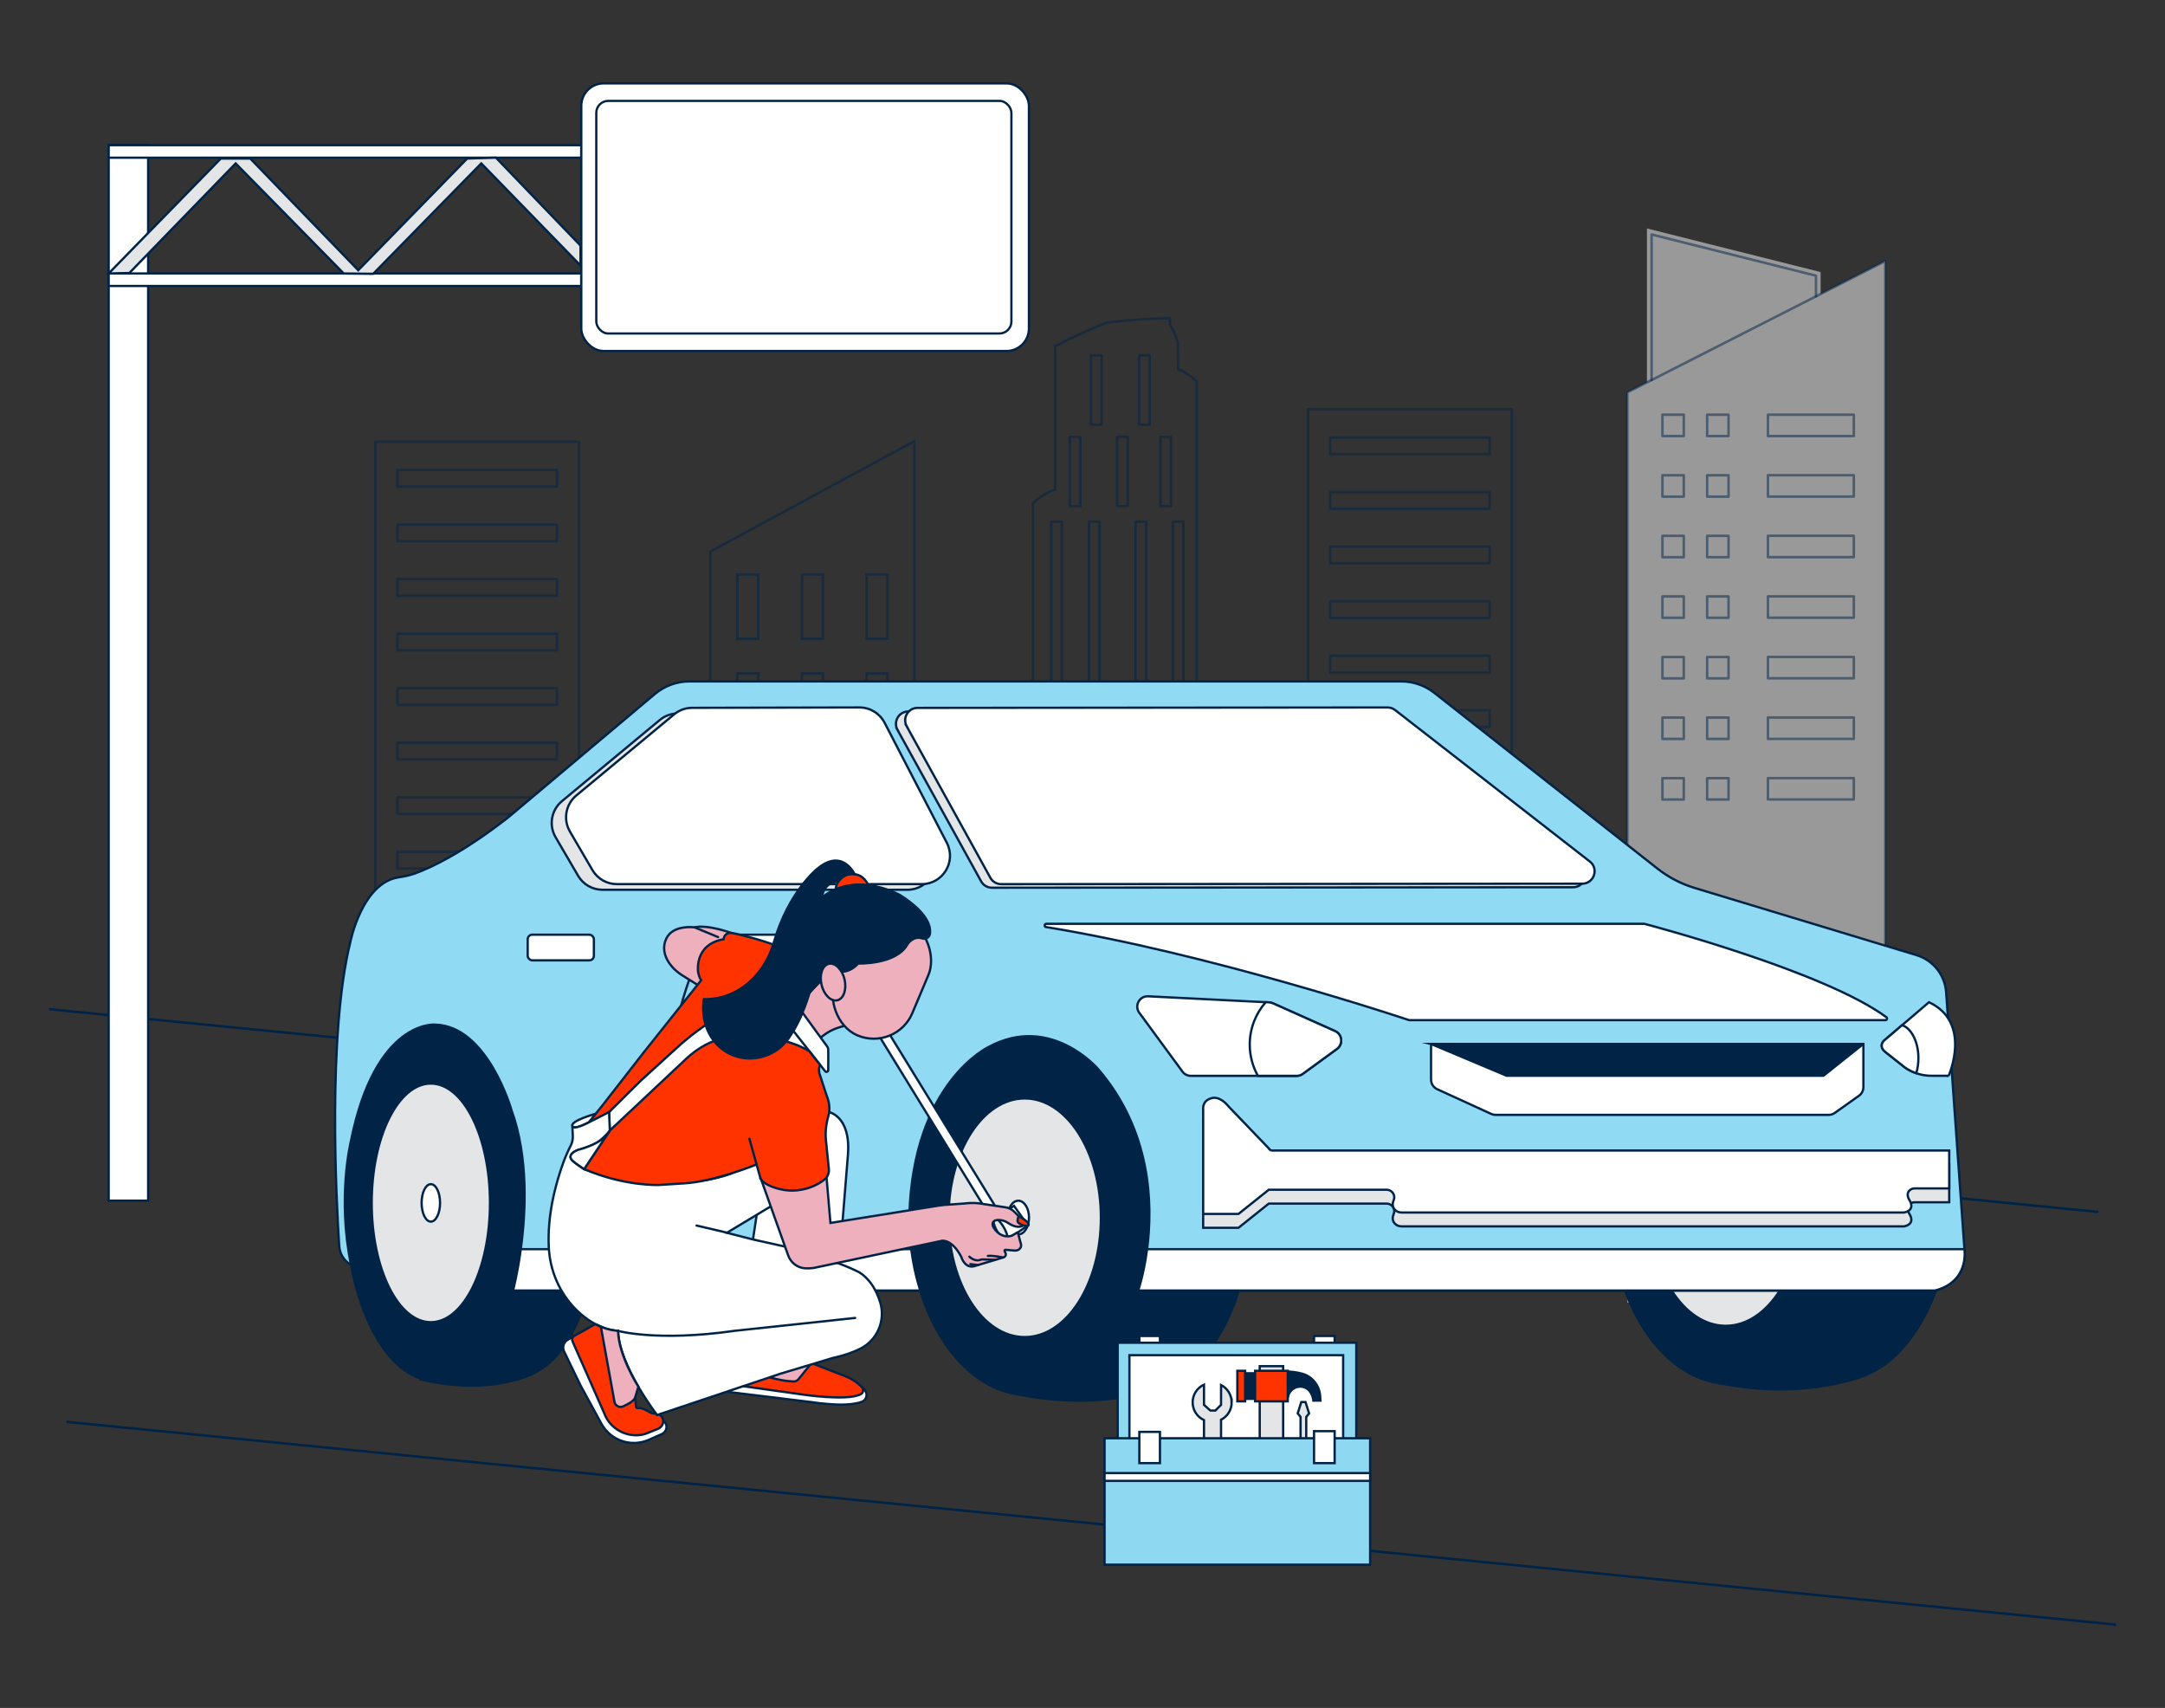 <?xml version="1.0" encoding="UTF-8"?>
<svg xmlns="http://www.w3.org/2000/svg" id="a" width="865.76" height="682.89" viewBox="0 0 865.76 682.89">
  <rect x="0" y="0" width="865.76" height="682.89" fill="#333333" stroke="none"/>
  <path d="M284.07,425.3V220.52l81.59-44.15v248.92h0" fill="none" opacity=".5" stroke="#002346" stroke-linecap="round" stroke-linejoin="round"></path>
  <path d="M303.22,255.38h-8.37v-25.67h8.37v25.67Zm25.84,0h-8.37v-25.67h8.37v25.67Zm25.84,0h-8.37v-25.67h8.37v25.67Zm-51.68,39.52h-8.37v-25.67h8.37v25.67Zm25.84,0h-8.37v-25.67h8.37v25.67Zm25.84,0h-8.37v-25.67h8.37v25.67Zm-51.68,39.52h-8.37v-25.67h8.37v25.67Zm25.84,0h-8.37v-25.67h8.37v25.67Zm25.84,0h-8.37v-25.67h8.37v25.67Zm-51.68,39.52h-8.37v-25.67h8.37v25.67Zm25.84,0h-8.37v-25.67h8.37v25.67Zm25.84,0h-8.37v-25.67h8.37v25.67Z" fill="none" opacity=".5" stroke="#002346" stroke-miterlimit="10"></path>
  <path d="M482.31,459.29h-69.3V201.31l.22-.22c1.24-1.2,2.6-2.27,4.07-3.18,1.39-.86,2.87-1.57,4.41-2.12l.18-.07h.07s0-57.3,0-57.3l.38-.21c.19-.1,.38-.2,.58-.3l.27-.14c4.16-2.15,8.39-4.15,12.69-6.01,2-.87,4.12-1.75,6.49-2.69l.17-.05c1.71-.22,3.42-.43,5.14-.62,6.46-.69,12.94-1.07,19.44-1.14h.74s0,2.77,0,2.77c.62,.6,1.52,2.07,2.95,6.27,.12,.34,.2,.74,.21,1.19,0,.32,0,.61,.01,.89,0,1.34,.01,2.65,.04,3.97,.01,1.75,.02,3.5,.04,5.24,1.09,.46,2.15,1.01,3.16,1.62,1.47,.9,2.83,1.97,4.07,3.18l.22,.22v127.87c2.15,5.07,3.69,9.74,3.7,9.78l.04,.23v168.8h0Z" fill="none" opacity=".5" stroke="#002346" stroke-linecap="round" stroke-linejoin="round"></path>
  <path d="M440.55,169.79h-4.24v-27.71h4.24v27.71h0Zm19.22,0h-4.24v-27.71h4.24v27.71h0Zm-27.75,32.58h-4.24v-27.71h4.24v27.71Zm18.95,0h-4.24v-27.71h4.24v27.71Zm17.31,0h-4.24v-27.71h4.24v27.71Zm-43.68,75.23h-4.24v-69.02h4.24v69.02Zm15.12,0h-4.24v-69.02h4.24v69.02Zm18.66,0h-4.24v-69.02h4.24v69.02Zm14.84,0h-4.24v-69.02h4.24v69.02Zm-50.01,164.6h-4.24v-149.85h4.24v149.85Zm13.18,0h-4.24v-149.85h4.24v149.85Zm13.18,0h-4.24v-149.85h4.24v149.85Zm12.07,0h-4.24v-149.85h4.24v149.85Zm10.19,0h-4.24v-149.85h4.24v149.85Z" fill="none" opacity=".5" stroke="#002346" stroke-linecap="round" stroke-linejoin="round"></path>
  <g opacity=".5">
    <path d="M523.06,438.51V163.6h81.5V438.51" fill="none" stroke="#002346" stroke-linecap="round" stroke-linejoin="round"></path>
    <path d="M595.7,181.6h-63.78v-6.67h63.78v6.67Zm0,21.81h-63.78v-6.66h63.78v6.66Zm0,21.81h-63.78v-6.66h63.78v6.66Zm0,21.81h-63.78v-6.66h63.78v6.66Zm0,21.81h-63.78v-6.66h63.78v6.66Zm0,21.81h-63.78v-6.66h63.78v6.66Zm0,21.81h-63.78v-6.66h63.78v6.66Zm0,21.81h-63.78v-6.67h63.78v6.67Zm0,21.81h-63.78v-6.66h63.78v6.66Z" fill="none" stroke="#002346" stroke-linecap="round" stroke-linejoin="round"></path>
  </g>
  <g opacity=".5">
    <path d="M150.06,451.51V176.6h81.5V451.51" fill="none" stroke="#002346" stroke-linecap="round" stroke-linejoin="round"></path>
    <path d="M222.7,194.6h-63.78v-6.67h63.78v6.67Zm0,21.81h-63.78v-6.66h63.78v6.66Zm0,21.81h-63.78v-6.66h63.78v6.66Zm0,21.81h-63.78v-6.66h63.78v6.66Zm0,21.81h-63.78v-6.66h63.78v6.66Zm0,21.81h-63.78v-6.66h63.78v6.66Zm0,21.81h-63.78v-6.66h63.78v6.66Zm0,21.81h-63.78v-6.67h63.78v6.67Zm0,21.81h-63.78v-6.66h63.78v6.66Z" fill="none" stroke="#002346" stroke-linecap="round" stroke-linejoin="round"></path>
  </g>
  <path d="M753.89,104.37v416.47h-103.14V156.87l7.84-3.98v-61.55l69.46,17.44v8.75l25.84-13.16Z" fill="#fff" opacity=".5"></path>
  <path d="M650.75,466.84V156.88l8.35-4.24,94.79-48.25V472.84" fill="none" opacity=".5" stroke="#002346" stroke-linecap="round" stroke-linejoin="round"></path>
  <path d="M726.19,118.49v-8.25l-65.73-16.49v58.2m80.86,22.4h-34.34v-8.54h34.34v8.54Zm-50.1,0h-8.55v-8.54h8.55v8.54Zm-17.89,0h-8.54v-8.54h8.54v8.54Zm17.89,24.22h-8.55v-8.54h8.55v8.54Zm-17.89,0h-8.54v-8.54h8.54v8.54Zm17.89,24.22h-8.55v-8.54h8.55v8.54Zm-17.89,0h-8.54v-8.54h8.54v8.54Zm17.89,24.22h-8.55v-8.54h8.55v8.54Zm-17.89,0h-8.54v-8.54h8.54v8.54Zm17.89,24.22h-8.55v-8.54h8.55v8.54Zm-17.89,0h-8.54v-8.54h8.54v8.54Zm17.89,24.22h-8.55v-8.55h8.55v8.55Zm-17.89,0h-8.54v-8.55h8.54v8.55Zm17.89,24.22h-8.55v-8.54h8.55v8.54Zm-17.89,0h-8.54v-8.54h8.54v8.54Zm67.99-121.12h-34.34v-8.54h34.34v8.54Zm0,24.22h-34.34v-8.54h34.34v8.54Zm0,24.22h-34.34v-8.54h34.34v8.54Zm0,24.22h-34.34v-8.54h34.34v8.54Zm0,24.22h-34.34v-8.55h34.34v8.55Zm0,24.22h-34.34v-8.54h34.34v8.54Z" fill="none" opacity=".5" stroke="#002346" stroke-linecap="round" stroke-linejoin="round"></path>
  <line x1="20.02" y1="403.55" x2="838.74" y2="484.55" fill="none" stroke="#002346" stroke-linecap="round" stroke-linejoin="round"></line>
  <line x1="27.02" y1="568.55" x2="845.74" y2="649.55" fill="none" stroke="#002346" stroke-linecap="round" stroke-linejoin="round"></line>
  <g>
    <g>
      <g>
        <path d="M204.31,409.68c19.78,0,35.81,31.88,35.81,71.21,0,24.39-6.17,45.91-15.57,58.75-3.63,4.96-8.63,8.76-14.4,10.86-8.09,2.94-22.19,5.7-42.05,1l5.83-141.82h30.37Z" fill="#002346" stroke="#002346" stroke-miterlimit="10" stroke-width=".91"></path>
        <g>
          <path d="M403.88,486.12l3.33,71.43c25.57,5.16,45.21,1.1,54.99-1.95,5.79-1.8,11.1-4.9,15.47-9.1,13.26-12.76,22.04-35.03,22.04-60.38,0-39.61-21.45-71.72-47.92-71.72h-39.06c-4.56,0-8.28,3.68-8.31,8.24l-.54,63.48Z" fill="#002346" stroke="#002346" stroke-miterlimit="10" stroke-width=".91"></path>
          <ellipse cx="411.57" cy="486.12" rx="47.92" ry="71.72" fill="#002346" stroke="#002346" stroke-miterlimit="10" stroke-width=".91"></ellipse>
          <ellipse cx="409.77" cy="486.9" rx="30.47" ry="47.71" fill="#e4e5e6" stroke="#002346" stroke-miterlimit="10" stroke-width=".91"></ellipse>
          <ellipse cx="407.21" cy="486.81" rx="4.28" ry="6.73" fill="#fff" stroke="#002346" stroke-miterlimit="10" stroke-width=".91"></ellipse>
        </g>
        <g>
          <path d="M684.2,481.61l3.33,71.43c25.57,5.16,45.21,1.1,54.99-1.95,5.79-1.8,11.1-4.9,15.47-9.1,13.26-12.76,22.04-35.03,22.04-60.38,0-39.61-21.45-71.72-47.92-71.72h-39.06c-4.56,0-8.28,3.68-8.31,8.24l-.54,63.48Z" fill="#002346" stroke="#002346" stroke-miterlimit="10" stroke-width=".91"></path>
          <ellipse cx="691.9" cy="481.61" rx="47.92" ry="71.72" fill="#002346" stroke="#002346" stroke-miterlimit="10" stroke-width=".91"></ellipse>
          <ellipse cx="690.1" cy="482.39" rx="30.47" ry="47.71" fill="#e4e5e6" stroke="#002346" stroke-miterlimit="10" stroke-width=".91"></ellipse>
          <ellipse cx="687.54" cy="482.3" rx="4.28" ry="6.73" fill="#fff" stroke="#002346" stroke-miterlimit="10" stroke-width=".91"></ellipse>
        </g>
        <ellipse cx="173.94" cy="480.89" rx="35.81" ry="71.21" fill="#002346" stroke="#002346" stroke-miterlimit="10" stroke-width=".91"></ellipse>
        <path d="M773.85,515.99H455.15s2.24-6.46,3.55-16.54c2.34-17.94,1.73-47.33-19.71-72.15,0,0-18.92-22.03-43.54-8.74,0,0-30.36,14.1-31.8,67.56,0,0-.3,5.35,.73,13.33,.61,4.77,1.7,10.47,3.61,16.54H205.15s1.76-6.6,3.11-16.54c2-14.7,3.09-36.73-3.72-55.55,0,0-9.57-33.81-30.61-34.22,0,0-23.85-2.11-33.62,46.66,0,0-5.5,22.32,.06,49.4h0c-2.74-1.55-4.52-4.38-4.72-7.52-1.21-18.67-4.65-84.57,4.39-121.33,0,0,4.65-24.05,19.55-26.14,2.2-.31,4.38-.8,6.47-1.56,6.33-2.3,18.89-8.13,37.19-22.38l58.63-49.32c3.87-3.26,8.76-5.04,13.82-5.04h284.61c4.82,0,9.5,1.62,13.28,4.6l89.2,70.24c4.41,3.47,9.43,6.09,14.8,7.71l88.79,26.89c6.65,2.01,11.37,7.92,11.86,14.85l7.32,102.73s2.22,12.85-11.7,16.54Z" fill="#90daf4" stroke="#002346" stroke-miterlimit="10" stroke-width=".91"></path>
        <path d="M773.85,515.99H455.15s2.24-6.46,3.55-16.54h326.84s2.22,12.85-11.7,16.54Z" fill="#fff" stroke="#002346" stroke-miterlimit="10" stroke-width=".91"></path>
        <path d="M368,515.99H205.15s1.76-6.6,3.11-16.54h156.13c.61,4.77,1.7,10.47,3.61,16.54Z" fill="#fff" stroke="#002346" stroke-miterlimit="10" stroke-width=".91"></path>
        <path d="M358.88,291.8l33.46,60.58c.87,1.58,2.53,2.56,4.34,2.56l232.34-.19c4.71,0,6.76-5.97,3.04-8.86l-77.84-60.55c-.87-.68-1.94-1.04-3.04-1.04l-187.95,.16c-3.77,0-6.15,4.05-4.33,7.35Z" fill="#e4e5e6" stroke="#002346" stroke-miterlimit="10" stroke-width=".91"></path>
        <path d="M263.84,287.88l-39.12,32.44c-4.26,3.53-5.34,9.63-2.55,14.42l9,15.41c2.03,3.48,5.75,5.61,9.77,5.61h121.89c8.49,0,13.95-8.99,10.05-16.53l-24.88-48c-1.95-3.76-5.84-6.12-10.07-6.11l-66.89,.15c-2.63,0-5.17,.93-7.2,2.6Z" fill="#e4e5e6" stroke="#002346" stroke-miterlimit="10" stroke-width=".91"></path>
        <path d="M418.4,369.37h239.09c.06,0,.11,0,.17,.02,2.69,.71,71.9,19.04,96.68,37.32,.51,.37,.24,1.18-.39,1.18h-190.31c-.07,0-.14-.01-.21-.03-3.15-1.05-80.21-26.68-145.13-37.19-.8-.13-.7-1.3,.11-1.3Z" fill="#fff" stroke="#002346" stroke-miterlimit="10" stroke-width=".91"></path>
        <path d="M572.25,417.41h172.9v17.27c0,1.36-.66,2.64-1.77,3.43l-9.68,6.87c-.71,.5-1.56,.78-2.43,.78h-133.2c-.6,0-1.2-.13-1.75-.38l-21.6-9.89c-1.5-.68-2.46-2.18-2.46-3.83v-14.25Z" fill="#fff" stroke="#002346" stroke-miterlimit="10" stroke-width=".91"></path>
        <path d="M508.19,465.55h271.28v15.16h-13.85c-.81,0-1.59,.31-2.13,.91-.68,.75-1.08,2.04,.28,4.13,0,0,2.25,3.62-2.31,4.59h-201.01c-1.02,0-2.02-.39-2.7-1.15s-1.19-1.99-.43-3.78c.81-1.9-.55-4.04-2.61-4.17-.03,0-.07,0-.1,0h-47.24l-12.11,9.67h-14.13v-41.76s-.52-3.62,3.42-4.53c0,0,2.98-1.28,6.84,3.42l16.81,17.52Z" fill="#e4e5e6" stroke="#002346" stroke-miterlimit="10" stroke-width=".91"></path>
        <path d="M572.65,417.58l29.83,12.54s.01,0,.02,0h126.66s.02,0,.03-.01l15.66-12.48c.09-.08,.04-.23-.08-.23-8.51,.04-162.9,.78-172.11,.06-.06,0-.08,.08-.02,.1Z" fill="#002346" stroke="#002346" stroke-miterlimit="10" stroke-width=".91"></path>
        <path d="M534.62,419.39l-13.66,9.97c-.71,.52-1.57,.8-2.44,.8h-42.31c-1.32,0-2.56-.63-3.35-1.69l-17.43-23.75c-1.81-2.84,.34-6.54,3.71-6.37l47.01,2.36,1.35,.07c.51,.02,1.02,.15,1.49,.36l24.88,11.13c2.91,1.3,3.32,5.26,.75,7.14Z" fill="#ffffff" stroke="#002346" stroke-miterlimit="10" stroke-width=".91"></path>
        <path d="M779.26,430.13h-6.47c-2.52,.06-4.72-.4-6.5-1.02-3.07-1.06-4.86-2.57-4.86-2.57l-7.32-5.79c-3.19-2.43-.72-4.67-.72-4.67l7.24-6.18,10.75-9.18c17.37,8.11,7.87,29.41,7.87,29.41Z" fill="#ffffff" stroke="#002346" stroke-miterlimit="10" stroke-width=".91"></path>
        <rect x="294.34" y="373.72" width="26.47" height="10.26" rx="1.83" ry="1.83" fill="#fff" stroke="#002346" stroke-miterlimit="10" stroke-width=".91"></rect>
        <rect x="211.02" y="373.72" width="26.47" height="10.26" rx="1.83" ry="1.83" fill="#fff" stroke="#002346" stroke-miterlimit="10" stroke-width=".91"></rect>
        <ellipse cx="172.29" cy="480.95" rx="23.65" ry="47.71" fill="#e4e5e6" stroke="#002346" stroke-miterlimit="10" stroke-width=".91"></ellipse>
        <ellipse cx="172.29" cy="480.95" rx="3.69" ry="7.49" fill="#fff" stroke="#002346" stroke-miterlimit="10" stroke-width=".91"></ellipse>
        <path d="M283.52,491.04c-35.24-57.77,0-116.98,0-116.98" fill="none" stroke="#002346" stroke-linecap="round" stroke-linejoin="round" stroke-width=".91"></path>
        <path d="M508.19,460.01h271.28v15.16h-13.85c-.81,0-1.59,.31-2.13,.91-.68,.75-1.08,2.04,.28,4.13,0,0,2.25,3.62-2.31,4.59h-201.01c-1.02,0-2.02-.39-2.7-1.15s-1.19-1.99-.43-3.78c.81-1.9-.55-4.04-2.61-4.17-.03,0-.07,0-.1,0h-47.24l-12.11,9.67h-14.13v-41.76s-.52-3.62,3.42-4.53c0,0,2.98-1.28,6.84,3.42l16.81,17.52Z" fill="#fff" stroke="#002346" stroke-miterlimit="10" stroke-width=".91"></path>
        <path d="M269.58,285.62l-39.12,32.44c-4.26,3.53-5.34,9.63-2.55,14.42l9,15.41c2.03,3.48,5.75,5.61,9.77,5.61h121.89c8.49,0,13.95-8.99,10.05-16.53l-24.88-48c-1.95-3.76-5.84-6.12-10.07-6.11l-66.89,.15c-2.63,0-5.17,.93-7.2,2.6Z" fill="#fff" stroke="#002346" stroke-miterlimit="10" stroke-width=".91"></path>
        <path d="M362.57,290.37l33.46,60.58c.87,1.58,2.53,2.56,4.34,2.56l232.34-.19c4.71,0,6.76-5.97,3.04-8.86l-77.84-60.55c-.87-.68-1.94-1.04-3.04-1.04l-187.95,.16c-3.77,0-6.15,4.05-4.33,7.35Z" fill="#fff" stroke="#002346" stroke-miterlimit="10" stroke-width=".91"></path>
        <path d="M534.62,419.39l-13.66,9.97c-.71,.52-1.57,.8-2.44,.8h-15.5c-2.07-3.7-3.26-7.97-3.26-12.52,0-6.49,2.41-12.42,6.39-16.94l1.35,.07c.51,.02,1.02,.15,1.49,.36l24.88,11.13c2.91,1.3,3.32,5.26,.75,7.14Z" fill="#fff" stroke="#002346" stroke-miterlimit="10" stroke-width=".91"></path>
        <path d="M767.15,423.08c0,2.17-.31,4.22-.86,6.03-3.07-1.06-4.86-2.57-4.86-2.57l-7.32-5.79c-3.19-2.43-.72-4.67-.72-4.67l7.24-6.18c3.72,1.23,6.52,6.66,6.52,13.18Z" fill="#fff" stroke="#002346" stroke-miterlimit="10" stroke-width=".91"></path>
      </g>
      <g>
        <polygon points="397.59 487.21 405.49 482.14 411.05 489.95 402.58 495.85 397.59 487.21" fill="#fff" stroke="#002346" stroke-miterlimit="10" stroke-width=".91"></polygon>
        <ellipse cx="400.08" cy="491.53" rx="1.54" ry="4.99" transform="translate(-192.16 265.89) rotate(-30)" fill="#e4e5e6" stroke="#002346" stroke-miterlimit="10" stroke-width=".91"></ellipse>
        <rect x="373.15" y="406.39" width="3.9" height="84.71" transform="translate(-179.46 262.92) rotate(-31.58)" fill="#fff" stroke="#002346" stroke-miterlimit="10" stroke-width=".91"></rect>
        <path d="M243.55,444.63l.31,7.42,30.78-25.65s16.31-22.46,49-6.1l3.11-2.82-19.25-12.62-15.01-7.57-31.19,22.75-17.75,24.6Z" fill="#ffffff" stroke="#002346" stroke-miterlimit="10" stroke-width=".91"></path>
        <path d="M327.82,561.05c4.83,.51,11.89,1.16,16.76-.55,1.7-.6,2.47-2.61,1.57-4.17-.3-.52-.76-1.07-1.42-1.64l-28.84-.45-12.93-.62-8.81-1.99-6.58,4.46,36.8,4.5c1.14,.18,2.29,.33,3.44,.46Z" fill="#fff" stroke="#002346" stroke-miterlimit="10" stroke-width=".91"></path>
        <path d="M320.61,557.53s18.19,2.79,23.62-.09c1.01-.53,1.23-1.87,.49-2.74-.38-.44-.93-.98-1.73-1.61-1.53-1.22-3.26-2.18-5.08-2.89l-13.41-5.18-14.57,3.69-12.72,1.03-3.06,4.07,26.46,3.72Z" fill="#ff3300" stroke="#002346" stroke-miterlimit="10" stroke-width=".91"></path>
        <path d="M229.32,534.33l-2.38,1.42c-1.57,.94-2.17,2.93-1.37,4.58l6.57,13.58,8.35,15.32c3.68,6.75,11.92,9.55,18.95,6.45l5.19-2.29c1.61-.71,2.38-2.62,1.6-4.2-.22-.44-.54-.81-1.01-1.02l-11.1-.4-9.23-2.46-4.1-12.93-11.47-18.07Z" fill="#fff" stroke="#002346" stroke-miterlimit="10" stroke-width=".91"></path>
        <path d="M292.5,373.04s-9.44-3.49-14.78-2.26c0,0-7.59-1.03-10.67,3.49,0,0-4.2,5.33,1.59,12.13,1.19,1.39,2.61,2.58,4.16,3.55l6.76,4.23,12.11-6.77,.82-14.37Z" fill="#efb0be" stroke="#002346" stroke-miterlimit="10" stroke-width=".91"></path>
        <path d="M340.47,409.73s-7.14,.46-12.27,5.18l-10.88-10.88,12.91-14.32,12.95,5.91-2.71,14.11Z" fill="#efb0be" stroke="#002346" stroke-miterlimit="10" stroke-width=".91"></path>
        <path d="M328.21,414.9l2.54,3.47c.29,.39,.44,.86,.45,1.34,.02,1.09,.05,3.5,0,8.17,0,.66-.84,.94-1.24,.42l-12.71-16.12s2.91-5.28,3.65-7.34l7.31,10.05Z" fill="#ffffff" stroke="#002346" stroke-miterlimit="10" stroke-width=".91"></path>
        <path d="M257.2,421.06l-16.62,21.34s-4.72,5.75-5.13,6.36l6.16-2.87s.82,.82,1.95-1.26l12.62-12.49,16.08-14.64,2.17-1.82c2.9-2.43,5.94-4.67,9.12-6.73,7.45-4.82,21.51-13.66,30.09-17.45l-2.87-12.31,1.23-.41-2.05-.82c-5.54-2.26-15.41-4.57-15.41-4.57l-1.95-.36c-1.4-.26-2.8,.59-3.14,1.98-.08,.32-.07,.52-.07,.52-11.95,2.07-10.22,13.11-10.22,13.11,0,0,.41,2.26,1.23,3.28l-23.19,29.14Z" fill="#ff3300" stroke="#002346" stroke-miterlimit="10" stroke-width=".91"></path>
        <path d="M228.88,450.2s.44,1.43,3.91-.21l2.65-1.23,2.74-3.44s-10.13,2.82-9.31,4.87Z" fill="#ffffff" stroke="#002346" stroke-miterlimit="10" stroke-width=".91"></path>
        <path d="M241.81,565.53s.15,.42,.5,1.08c2.47,4.74,7.53,7.52,12.86,7.23,.08,0,.16,0,.25-.02,1.17-.08,2.32-.36,3.41-.8l4.24-1.71c1.13-.46,1.98-1.48,2.13-2.69,.11-.9-.13-1.95-1.3-2.89,0,0-.9-.54-2.11-.53-.66,0-1.31-.17-1.88-.51-1.3-.78-3.55-1.99-4.63-1.68,0,0-.95,.25-.95-.78l-.41-3.28-13.64-28.54s-1.55-.61-2.17-1.02l-8.79,4.92c-.41,.4-.59,.97-.52,1.52,.02,.18,.08,.36,.16,.52l12.86,29.16Z" fill="#ff3300" stroke="#002346" stroke-miterlimit="10" stroke-width=".91"></path>
        <line x1="277.72" y1="370.78" x2="287.16" y2="374.68" fill="none" stroke="#002346" stroke-linecap="round" stroke-linejoin="round" stroke-width=".91"></line>
        <path d="M331.18,444.56s9.13,1.33,7.9,17.14l-3.08,38.17-23.85,5.28-11.04-9.59,2.26-14.98,18.26-17.85,9.54-18.16Z" fill="#ffffff" stroke="#002346" stroke-miterlimit="10" stroke-width=".91"></path>
        <path d="M304.88,549.73s5.88,2.34,12.36,2.63c.81,.04,1.6-.31,2.11-.95l5.16-6.41-1.18-.57-3.34-1.69-19.53,4.82,4.4,2.16Z" fill="#efb0be" stroke="#002346" stroke-miterlimit="10" stroke-width=".91"></path>
        <path d="M235.45,448.77l8.11-4.13,.31,7.42s-2.67,3.69-6.16,5.34c0,0-3.18,1.5-5.79,2.17-.6,.15-1.18,.37-1.73,.65-1.38,.7-3.06,2.05-1.14,3.95,0,0,1.28,1.24,4.56,3.29,0,0,13.75,5.34,29.96,5.34,0,0,15.85,1.12,28.45-3.44l11.16-6s-.21,3.58,.82,5.38l1.03,.37s.41,1.23-.27,3.16c0,0,3.67,6.17,4.99,9.15l-19.09,11.49,10.47,2.67,12.99,2.89s18.82,4.91,28.67,9.83c0,0,6.08,2.43,9.15,12.28,2.28,7.31-1.06,15.23-7.9,18.66-2.79,1.4-6.41,2.71-11.1,3.74l-20.83,6.26-49.35,16.52s-15.19-19.7-15.6-33.66c0,0-8.26,.11-16.88-8.56-6.66-6.7-10.45-15.73-10.84-25.18-.22-5.23,.12-11.96,1.86-19.87,0,0,2.54-12.12,6.91-20.4,.62-1.18,.91-2.51,.85-3.84l-.17-4.04c.41,1.85,6.57-1.44,6.57-1.44" fill="#ffffff" stroke="#002346" stroke-miterlimit="10" stroke-width=".91"></path>
        <path d="M304.34,471.49l10.84,30.46c1.06,2.98,3.82,5.06,6.99,5.17,.9,.03,1.93,0,3.11-.13l51.36-10.88s3.98-.82,7.74,6.39c0,0,1.5,5.37,6.01,3.52l10.92-3.28c.74-.22,1.11-1.04,.8-1.74l-.38-.79c-.12-.24,.08-.52,.35-.5l3.68,.31c.69,.06,1.4-.15,1.91-.61,.56-.51,.97-1.39,.36-2.82l-.98-3.74c-.02-.08-.11-.12-.19-.08l-2.18,1.26s-4.03,1.75-7.28-3.08c-.24-.36-.41-.77-.46-1.2-.09-.84,.19-2.01,2.51-1.97,1.33,.02,2.61,.48,3.72,1.22,1.52,1.03,4.32,2.45,6.39,.68,0,0,1.3-.74-2.17-3.39l-1.86-1.86c-.91-.91-2.1-1.51-3.37-1.7l-10.59-1.58s-2.63-.39-5.99,.06l-7.73,.54c-.79,.06-1.57,.15-2.35,.27l-43.41,6.95-1.56-18.1-6.31-3.35-19.9,3.95Z" fill="#efb0be" stroke="#002346" stroke-miterlimit="10" stroke-width=".91"></path>
        <path d="M303.99,470.72c.77,2.56,4.89,4,7.88,4.73,2.3,.56,4.68,.73,7.03,.47,5.3-.59,8.85-2.73,10.83-4.34,1.24-1,1.88-2.56,1.72-4.15l-1.16-11.51c-.33-3.27,.06-6.56,.98-9.71,1.18-4.05-.62-7.91-.62-7.91-.62-1.85-2.74-8.44-2.74-8.44-.9-2.08,0-4.13,0-4.13l-4.29-5.44c-12.36-7.54-29.29-5.39-29.29-5.39-10.47-1.03-19.91,8.41-19.91,8.41l-30.58,28.73-10.26,15.39c16.21,6.98,29.96,6.36,29.96,6.36l9.65-.62c12.52-.62,29.35-7.59,29.35-7.59l1.44,5.13Z" fill="#ff3300" stroke="#002346" stroke-miterlimit="10" stroke-width=".91"></path>
        <path d="M240.28,530.43l5.43,29.97s.02,.08,.05,.22c.34,1.51,1.97,2.33,3.38,1.71,1.85-.81,4.18-2.06,4.78-3.37l1.36-4.51s-7.93-12.32-8.14-22.38c0,0-3.27-.02-6.87-1.65Z" fill="#efb0be" stroke="#002346" stroke-miterlimit="10" stroke-width=".91"></path>
        <path d="M233.6,467.44s-2.96-1.86-4.56-3.29c0,0-2.68-1.95,1.14-3.95,0,0,.87-.53,1.73-.65,0,0,6.8-1.87,9.17-4.48l2.13-2.04-9.61,14.41Z" fill="#ffffff" stroke="#002346" stroke-miterlimit="10" stroke-width=".91"></path>
        <path d="M246.94,532.08s15.63,4.51,47.01,0l48.01-5.13" fill="none" stroke="#002346" stroke-linecap="round" stroke-linejoin="round" stroke-width=".91"></path>
        <line x1="290.56" y1="492.82" x2="278.54" y2="490.01" fill="none" stroke="#002346" stroke-linecap="round" stroke-linejoin="round" stroke-width=".91"></line>
        <line x1="302.55" y1="465.59" x2="299.68" y2="455.33" fill="none" stroke="#002346" stroke-linecap="round" stroke-linejoin="round" stroke-width=".91"></line>
        <path d="M406.9,487.84c.09-.58,.25-1.31,.5-1.54,0,0,3.35,1.68,3.9,3.07,.13,.34-.09,.71-.45,.76-.63,.09-1.87,.04-3.45-1.09-.38-.27-.57-.74-.5-1.2Z" fill="#ff3300" stroke="#002346" stroke-miterlimit="10" stroke-width=".91"></path>
        <path d="M388.05,505.43s2.89,.36,3.09,.38" fill="none" stroke="#002346" stroke-linecap="round" stroke-linejoin="round" stroke-width=".91"></path>
        <path d="M400.98,502.77s-3.49-.82-5.95-.62" fill="none" stroke="#002346" stroke-linecap="round" stroke-linejoin="round" stroke-width=".91"></path>
        <path d="M387.65,502.46s2.1,2.22,4.63,1.17c.15-.06,.31-.08,.47-.08l5.11,.14" fill="none" stroke="#002346" stroke-linecap="round" stroke-linejoin="round" stroke-width=".91"></path>
        <rect x="335.94" y="365.87" width="33.44" height="50.08" rx="16.72" ry="16.72" transform="translate(179.38 -106.23) rotate(22.84)" fill="#efb0be" stroke="#002346" stroke-miterlimit="10" stroke-width=".91"></rect>
        <path d="M347.5,356.11c0,3.68-2.99,6.67-6.67,6.67s-6.67-2.99-6.67-6.67c0-1.31,.38-2.54,1.03-3.57,1.18-1.87,3.26-3.1,5.64-3.1,.33,0,.65,.02,.97,.07,3.23,.47,5.7,3.24,5.7,6.6Z" fill="#ff3300" stroke="#002346" stroke-miterlimit="10" stroke-width=".91"></path>
        <path d="M368.94,375.24c1.31,.44,2.69-.43,2.91-1.8,.48-3-.85-8.37-11.63-15.38,0,0-16.7-9.85-30.51,0,0,0-17.43,13.45-5.61,38.38l4.2-4.3,8.23-3.62s3.38,.32,6.66-3.27c0,0,15.19,.52,19.7-7.69,0,0,2.2-3.61,6.05-2.32Z" fill="#002346" stroke="#002346" stroke-miterlimit="10" stroke-width=".91"></path>
        <ellipse cx="333.13" cy="392.65" rx="4.72" ry="7.48" transform="translate(-80.76 86.31) rotate(-13.18)" fill="#efb0be" stroke="#002346" stroke-miterlimit="10" stroke-width=".91"></ellipse>
        <path d="M286.71,417.63c8.26,8.53,22.31,7.01,28.92-2.85,13.51-20.16,12.79-51.39,12.79-51.39-.59-9.39,4.08-10.81,6.78-10.85,1.18-1.87,3.26-3.1,5.64-3.1,.33,0,.65,.02,.97,.07-1.58-2.84-6.44-9.38-15.02-2.12,0,0-11.52,9.1-17.41,29.6-1.53,5.31-4.27,10.22-8.14,14.16-4.33,4.41-10.77,8.45-19.8,8.36,0,0-2.01,10.58,5.29,18.12Z" fill="#002346" stroke="#002346" stroke-miterlimit="10" stroke-width=".91"></path>
      </g>
    </g>
    <g>
      <rect x="455.61" y="534.17" width="8.24" height="3.55" fill="#ffffff" stroke="#002346" stroke-miterlimit="10" stroke-width=".91"></rect>
      <rect x="525.47" y="534.17" width="8.24" height="3.55" fill="#ffffff" stroke="#002346" stroke-miterlimit="10" stroke-width=".91"></rect>
      <rect x="446.95" y="536.87" width="95.41" height="41.74" fill="#8ed8f2" stroke="#002346" stroke-miterlimit="10" stroke-width=".91"></rect>
      <rect x="451.64" y="541.84" width="85.47" height="33.51" fill="#fff" stroke="#002346" stroke-miterlimit="10" stroke-width=".91"></rect>
      <path d="M492.53,560.72c0-3.03-1.72-5.65-4.24-6.95v1.41s-.01,6.53-.01,6.53l-2.27,2.27h-1.99l-2.56-2.27v-8.09c-2.68,1.24-4.54,3.95-4.54,7.09s1.86,5.86,4.54,7.09v9.23h6.82v-9.37c2.53-1.29,4.26-3.92,4.26-6.96Z" fill="#e4e5e6" stroke="#002346" stroke-miterlimit="10" stroke-width=".91"></path>
      <rect x="497.07" y="549.08" width="17.32" height="10.22" fill="#002346" stroke="#002346" stroke-miterlimit="10" stroke-width=".91"></rect>
      <path d="M528.03,560.01h-2.84s-.18-3.45-2.87-4.98c-1.47-.83-3.29-.81-4.76,.02-1.09,.61-2.23,1.74-2.59,3.81,0,0,0,0,0,.01v-10.49c1.1,.05,3.63,.23,5.91,.91,3.96,1.18,6.75,4.72,7.03,8.84l.12,1.88Z" fill="#002346" stroke="#002346" stroke-miterlimit="10" stroke-width=".91"></path>
      <polygon points="520.36 560.58 522.06 560.58 523.48 565.12 522.35 566.54 522.35 575.63 520.08 575.63 520.08 566.54 518.94 565.12 520.36 560.58" fill="#e4e5e6" stroke="#002346" stroke-miterlimit="10" stroke-width=".91"></polygon>
      <rect x="503.75" y="546.24" width="9.37" height="30.38" fill="#e4e5e6" stroke="#002346" stroke-miterlimit="10" stroke-width=".91"></rect>
      <rect x="441.7" y="575.06" width="106.2" height="50.55" fill="#8ed8f2" stroke="#002346" stroke-miterlimit="10" stroke-width=".91"></rect>
      <rect x="441.7" y="588.98" width="106.2" height="3.12" fill="#ffffff" stroke="#002346" stroke-miterlimit="10" stroke-width=".91"></rect>
      <rect x="455.61" y="572.51" width="8.24" height="12.49" fill="#ffffff" stroke="#002346" stroke-miterlimit="10" stroke-width=".91"></rect>
      <rect x="525.47" y="572.22" width="8.24" height="12.78" fill="#ffffff" stroke="#002346" stroke-miterlimit="10" stroke-width=".91"></rect>
      <rect x="494.8" y="548.09" width="3.12" height="12.21" fill="#ff3300" stroke="#002346" stroke-miterlimit="10" stroke-width=".91"></rect>
      <rect x="501.9" y="548.09" width="13.06" height="12.21" fill="#ff3300" stroke="#002346" stroke-miterlimit="10" stroke-width=".91"></rect>
    </g>
  </g>
  <rect x="43.45" y="58.05" width="15.79" height="422" fill="#fff" stroke="#002346" stroke-miterlimit="10" stroke-width=".91"></rect>
  <rect x="43.45" y="58.05" width="189" height="5" fill="#fff" stroke="#002346" stroke-miterlimit="10" stroke-width=".91"></rect>
  <rect x="43.45" y="109.34" width="189" height="5" fill="#fff" stroke="#002346" stroke-miterlimit="10" stroke-width=".91"></rect>
  <rect x="232.45" y="33.34" width="179" height="107" rx="8.96" ry="8.96" fill="#ffffff" stroke="#002346" stroke-miterlimit="10" stroke-width=".91"></rect>
  <rect x="238.45" y="40.34" width="166" height="93" rx="4.77" ry="4.77" fill="#fff" stroke="#002346" stroke-miterlimit="10" stroke-width=".9"></rect>
  <polygon points="232.14 106.15 192.45 65.34 149.24 109.47 137.45 109.34 94.24 65.34 51.74 109.14 43.45 109.34 88.29 63.4 100.09 63.4 143.25 108.04 186.81 63.4 198.32 63.04 232.14 98.2 232.14 106.15" fill="#e4e5e6" stroke="#002346" stroke-miterlimit="10" stroke-width=".91"></polygon>
</svg>
